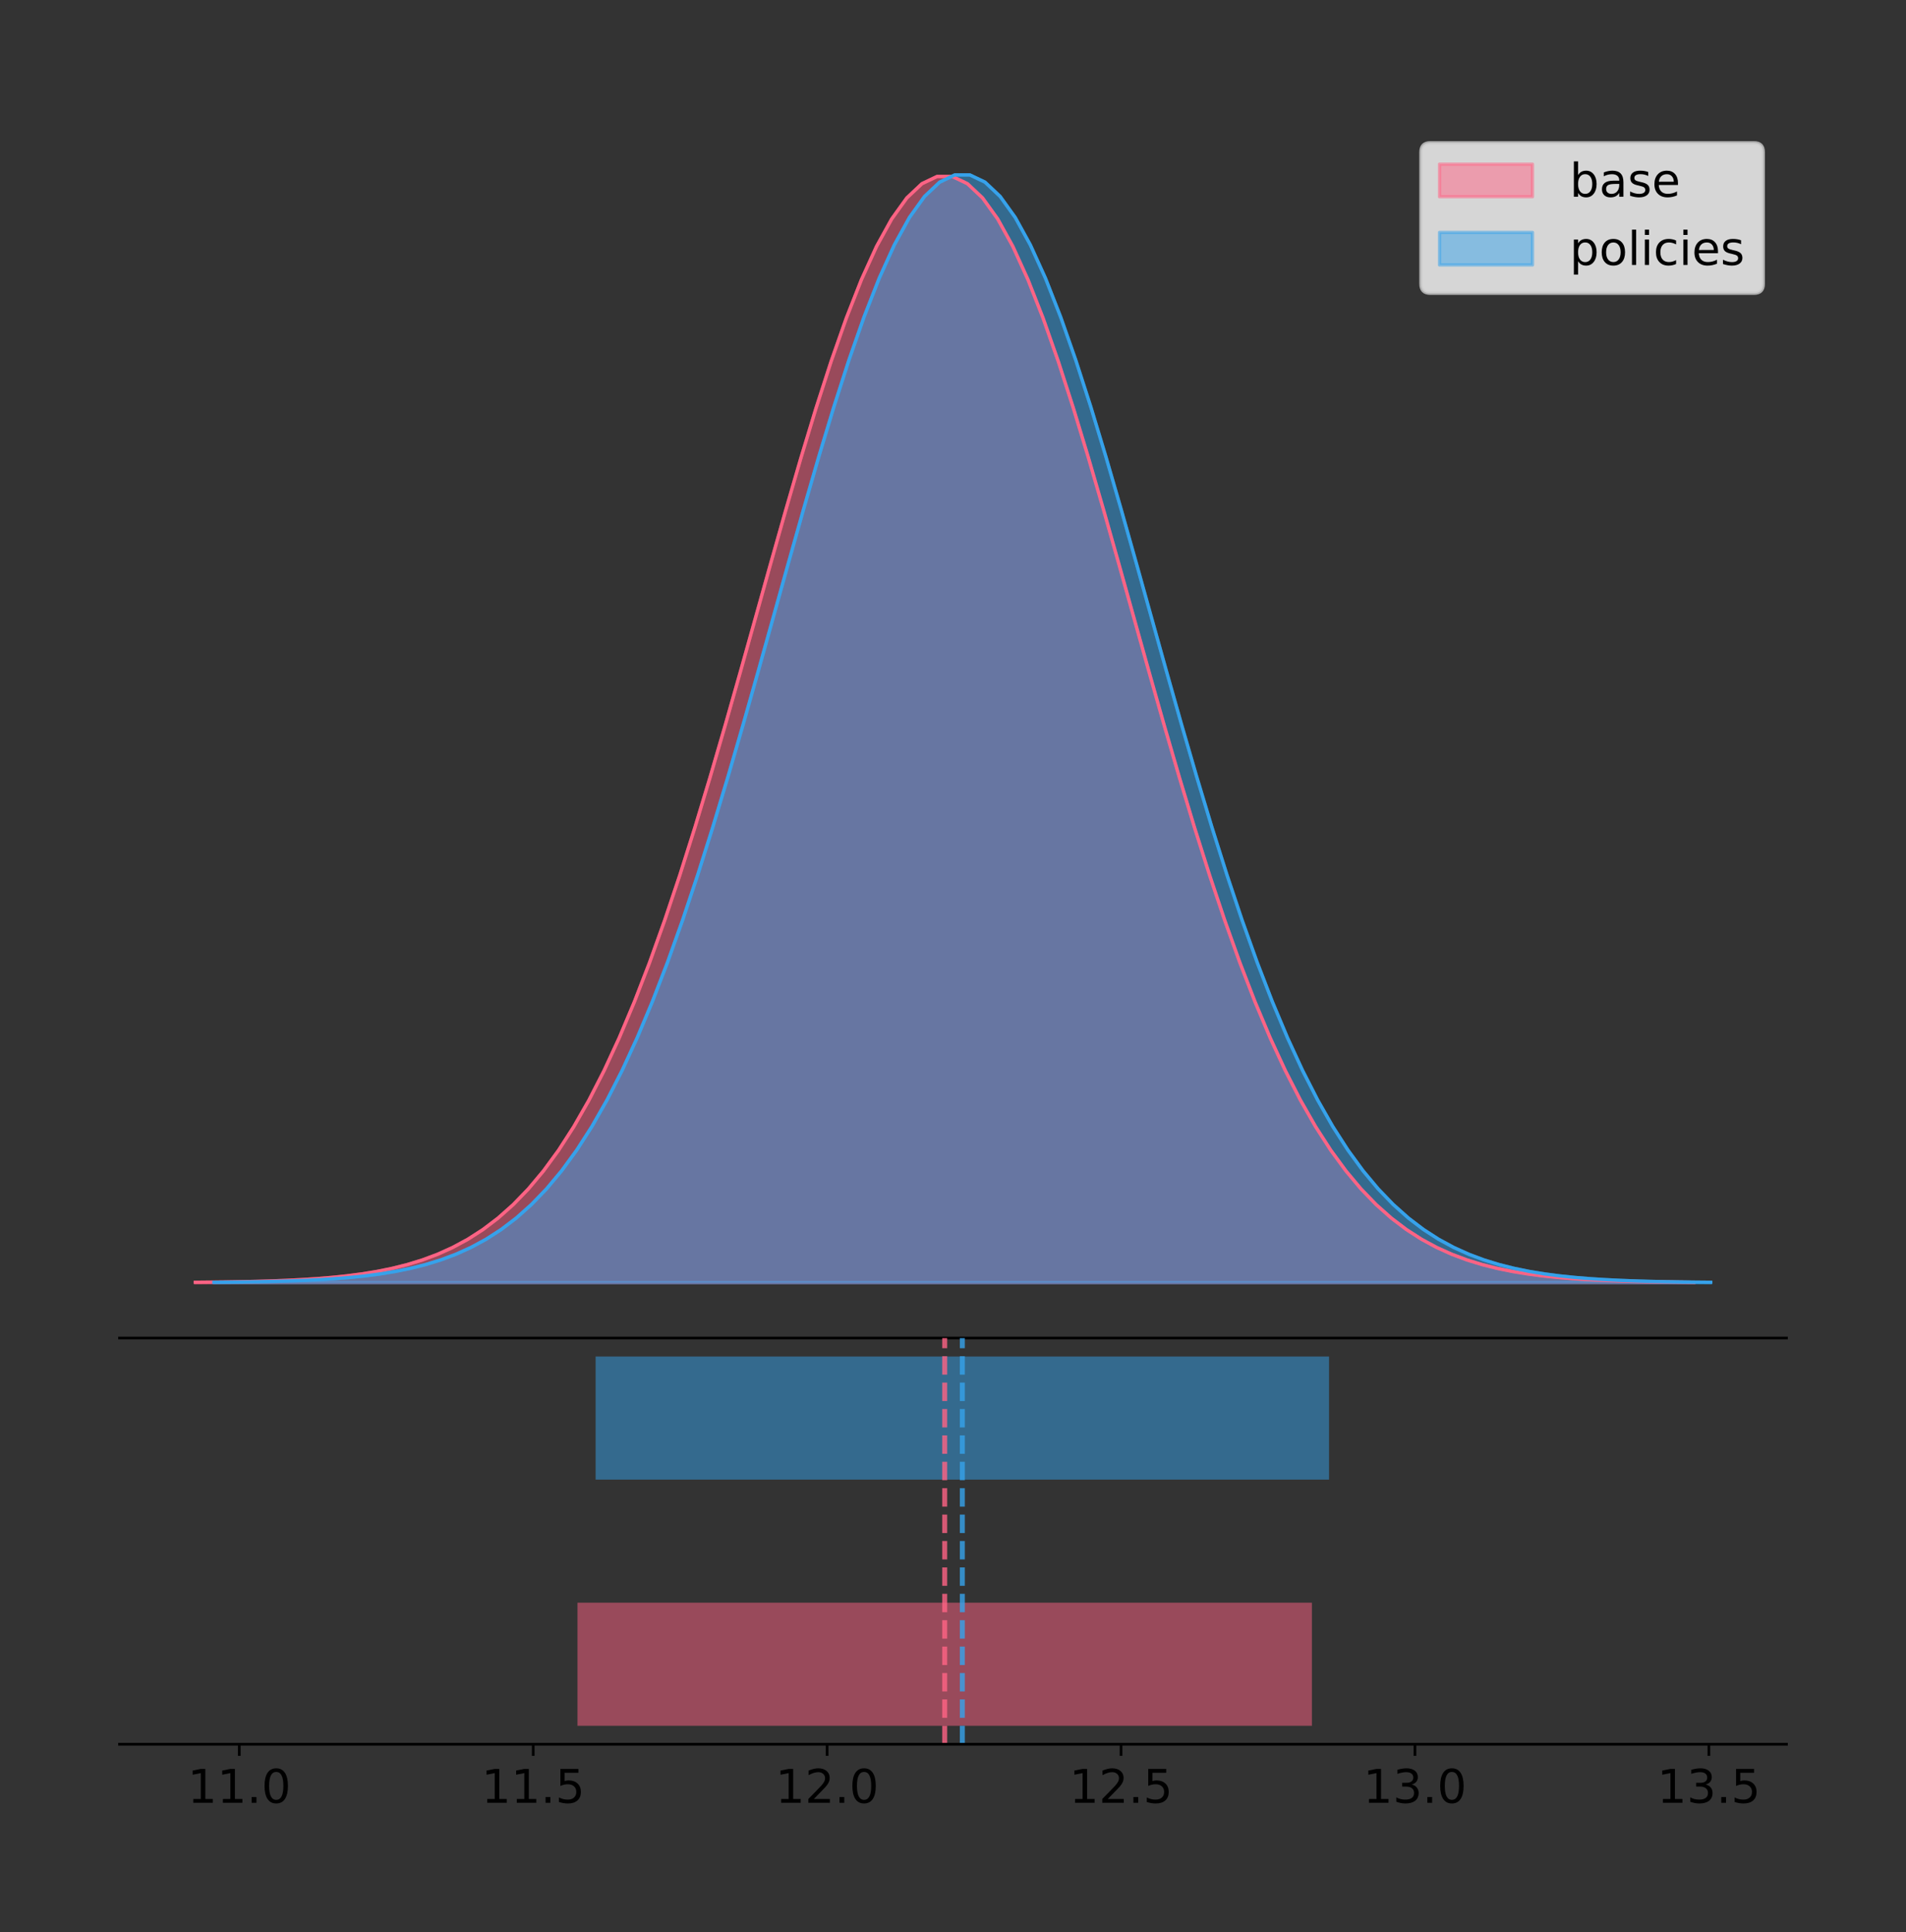 <?xml version="1.0" encoding="utf-8" standalone="no"?>
<!DOCTYPE svg PUBLIC "-//W3C//DTD SVG 1.1//EN"
  "http://www.w3.org/Graphics/SVG/1.1/DTD/svg11.dtd">
<!-- Created with matplotlib (https://matplotlib.org/) -->
<svg height="581.789pt" version="1.1" viewBox="0 0 574.2 581.789" width="574.2pt" xmlns="http://www.w3.org/2000/svg" xmlns:xlink="http://www.w3.org/1999/xlink">
 <rect x="0" y="0" width="574.2" height="581.789" fill="#333333" stroke="none"/>
 <defs>
  <style type="text/css">
*{stroke-linecap:butt;stroke-linejoin:round;}
  </style>
 </defs>
 <g id="figure_1">
  <g id="patch_1">
   <path d="M 0 581.789 
L 574.2 581.789 
L 574.2 0 
L 0 0 
z
" style="fill:none;"/>
  </g>
  <g id="axes_1">
   <g id="patch_2">
    <path d="M 36 402.93 
L 538.2 402.93 
L 538.2 36 
L 36 36 
z
" style="fill:none;"/>
   </g>
   <g id="PolyCollection_1">
    <defs>
     <path d="M 58.827 -195.538 
L 58.827 -195.65 
L 63.388 -195.692 
L 67.949 -195.749 
L 72.51 -195.824 
L 77.071 -195.925 
L 81.632 -196.057 
L 86.193 -196.23 
L 90.754 -196.454 
L 95.315 -196.743 
L 99.877 -197.113 
L 104.438 -197.582 
L 108.999 -198.175 
L 113.56 -198.918 
L 118.121 -199.842 
L 122.682 -200.983 
L 127.243 -202.381 
L 131.804 -204.082 
L 136.365 -206.136 
L 140.926 -208.599 
L 145.487 -211.53 
L 150.048 -214.99 
L 154.609 -219.046 
L 159.17 -223.762 
L 163.731 -229.204 
L 168.292 -235.433 
L 172.853 -242.508 
L 177.414 -250.477 
L 181.975 -259.38 
L 186.536 -269.243 
L 191.097 -280.076 
L 195.658 -291.87 
L 200.219 -304.595 
L 204.78 -318.197 
L 209.341 -332.598 
L 213.902 -347.693 
L 218.463 -363.351 
L 223.024 -379.415 
L 227.585 -395.706 
L 232.146 -412.022 
L 236.707 -428.144 
L 241.268 -443.84 
L 245.829 -458.869 
L 250.39 -472.991 
L 254.951 -485.968 
L 259.512 -497.573 
L 264.073 -507.597 
L 268.635 -515.855 
L 273.196 -522.192 
L 277.757 -526.486 
L 282.318 -528.654 
L 286.879 -528.654 
L 291.44 -526.486 
L 296.001 -522.192 
L 300.562 -515.855 
L 305.123 -507.597 
L 309.684 -497.573 
L 314.245 -485.968 
L 318.806 -472.991 
L 323.367 -458.869 
L 327.928 -443.84 
L 332.489 -428.144 
L 337.05 -412.022 
L 341.611 -395.706 
L 346.172 -379.415 
L 350.733 -363.351 
L 355.294 -347.693 
L 359.855 -332.598 
L 364.416 -318.197 
L 368.977 -304.595 
L 373.538 -291.87 
L 378.099 -280.076 
L 382.66 -269.243 
L 387.221 -259.38 
L 391.782 -250.477 
L 396.343 -242.508 
L 400.904 -235.433 
L 405.465 -229.204 
L 410.026 -223.762 
L 414.587 -219.046 
L 419.148 -214.99 
L 423.709 -211.53 
L 428.27 -208.599 
L 432.831 -206.136 
L 437.392 -204.082 
L 441.954 -202.381 
L 446.515 -200.983 
L 451.076 -199.842 
L 455.637 -198.918 
L 460.198 -198.175 
L 464.759 -197.582 
L 469.32 -197.113 
L 473.881 -196.743 
L 478.442 -196.454 
L 483.003 -196.23 
L 487.564 -196.057 
L 492.125 -195.925 
L 496.686 -195.824 
L 501.247 -195.749 
L 505.808 -195.692 
L 510.369 -195.65 
L 510.369 -195.538 
L 510.369 -195.538 
L 505.808 -195.538 
L 501.247 -195.538 
L 496.686 -195.538 
L 492.125 -195.538 
L 487.564 -195.538 
L 483.003 -195.538 
L 478.442 -195.538 
L 473.881 -195.538 
L 469.32 -195.538 
L 464.759 -195.538 
L 460.198 -195.538 
L 455.637 -195.538 
L 451.076 -195.538 
L 446.515 -195.538 
L 441.954 -195.538 
L 437.392 -195.538 
L 432.831 -195.538 
L 428.27 -195.538 
L 423.709 -195.538 
L 419.148 -195.538 
L 414.587 -195.538 
L 410.026 -195.538 
L 405.465 -195.538 
L 400.904 -195.538 
L 396.343 -195.538 
L 391.782 -195.538 
L 387.221 -195.538 
L 382.66 -195.538 
L 378.099 -195.538 
L 373.538 -195.538 
L 368.977 -195.538 
L 364.416 -195.538 
L 359.855 -195.538 
L 355.294 -195.538 
L 350.733 -195.538 
L 346.172 -195.538 
L 341.611 -195.538 
L 337.05 -195.538 
L 332.489 -195.538 
L 327.928 -195.538 
L 323.367 -195.538 
L 318.806 -195.538 
L 314.245 -195.538 
L 309.684 -195.538 
L 305.123 -195.538 
L 300.562 -195.538 
L 296.001 -195.538 
L 291.44 -195.538 
L 286.879 -195.538 
L 282.318 -195.538 
L 277.757 -195.538 
L 273.196 -195.538 
L 268.635 -195.538 
L 264.073 -195.538 
L 259.512 -195.538 
L 254.951 -195.538 
L 250.39 -195.538 
L 245.829 -195.538 
L 241.268 -195.538 
L 236.707 -195.538 
L 232.146 -195.538 
L 227.585 -195.538 
L 223.024 -195.538 
L 218.463 -195.538 
L 213.902 -195.538 
L 209.341 -195.538 
L 204.78 -195.538 
L 200.219 -195.538 
L 195.658 -195.538 
L 191.097 -195.538 
L 186.536 -195.538 
L 181.975 -195.538 
L 177.414 -195.538 
L 172.853 -195.538 
L 168.292 -195.538 
L 163.731 -195.538 
L 159.17 -195.538 
L 154.609 -195.538 
L 150.048 -195.538 
L 145.487 -195.538 
L 140.926 -195.538 
L 136.365 -195.538 
L 131.804 -195.538 
L 127.243 -195.538 
L 122.682 -195.538 
L 118.121 -195.538 
L 113.56 -195.538 
L 108.999 -195.538 
L 104.438 -195.538 
L 99.877 -195.538 
L 95.315 -195.538 
L 90.754 -195.538 
L 86.193 -195.538 
L 81.632 -195.538 
L 77.071 -195.538 
L 72.51 -195.538 
L 67.949 -195.538 
L 63.388 -195.538 
L 58.827 -195.538 
z
" id="m6b3c0d3511" style="stroke:#ff6384;stroke-opacity:0.5;"/>
    </defs>
    <g clip-path="url(#p19fdadd28e)">
     <use style="fill:#ff6384;fill-opacity:0.5;stroke:#ff6384;stroke-opacity:0.5;" x="0" xlink:href="#m6b3c0d3511" y="581.789"/>
    </g>
   </g>
   <g id="PolyCollection_2">
    <defs>
     <path d="M 64.449 -195.538 
L 64.449 -195.65 
L 69.004 -195.692 
L 73.559 -195.749 
L 78.113 -195.825 
L 82.668 -195.925 
L 87.223 -196.058 
L 91.778 -196.23 
L 96.332 -196.455 
L 100.887 -196.744 
L 105.442 -197.115 
L 109.997 -197.585 
L 114.552 -198.179 
L 119.106 -198.923 
L 123.661 -199.848 
L 128.216 -200.99 
L 132.771 -202.39 
L 137.326 -204.093 
L 141.88 -206.151 
L 146.435 -208.617 
L 150.99 -211.552 
L 155.545 -215.017 
L 160.099 -219.078 
L 164.654 -223.801 
L 169.209 -229.25 
L 173.764 -235.488 
L 178.319 -242.572 
L 182.873 -250.552 
L 187.428 -259.468 
L 191.983 -269.344 
L 196.538 -280.192 
L 201.093 -292.002 
L 205.647 -304.744 
L 210.202 -318.365 
L 214.757 -332.786 
L 219.312 -347.901 
L 223.866 -363.58 
L 228.421 -379.667 
L 232.976 -395.98 
L 237.531 -412.318 
L 242.086 -428.462 
L 246.64 -444.18 
L 251.195 -459.23 
L 255.75 -473.372 
L 260.305 -486.366 
L 264.86 -497.987 
L 269.414 -508.025 
L 273.969 -516.294 
L 278.524 -522.64 
L 283.079 -526.94 
L 287.633 -529.111 
L 292.188 -529.111 
L 296.743 -526.94 
L 301.298 -522.64 
L 305.853 -516.294 
L 310.407 -508.025 
L 314.962 -497.987 
L 319.517 -486.366 
L 324.072 -473.372 
L 328.627 -459.23 
L 333.181 -444.18 
L 337.736 -428.462 
L 342.291 -412.318 
L 346.846 -395.98 
L 351.4 -379.667 
L 355.955 -363.58 
L 360.51 -347.901 
L 365.065 -332.786 
L 369.62 -318.365 
L 374.174 -304.744 
L 378.729 -292.002 
L 383.284 -280.192 
L 387.839 -269.344 
L 392.394 -259.468 
L 396.948 -250.552 
L 401.503 -242.572 
L 406.058 -235.488 
L 410.613 -229.25 
L 415.167 -223.801 
L 419.722 -219.078 
L 424.277 -215.017 
L 428.832 -211.552 
L 433.387 -208.617 
L 437.941 -206.151 
L 442.496 -204.093 
L 447.051 -202.39 
L 451.606 -200.99 
L 456.161 -199.848 
L 460.715 -198.923 
L 465.27 -198.179 
L 469.825 -197.585 
L 474.38 -197.115 
L 478.934 -196.744 
L 483.489 -196.455 
L 488.044 -196.23 
L 492.599 -196.058 
L 497.154 -195.925 
L 501.708 -195.825 
L 506.263 -195.749 
L 510.818 -195.692 
L 515.373 -195.65 
L 515.373 -195.538 
L 515.373 -195.538 
L 510.818 -195.538 
L 506.263 -195.538 
L 501.708 -195.538 
L 497.154 -195.538 
L 492.599 -195.538 
L 488.044 -195.538 
L 483.489 -195.538 
L 478.934 -195.538 
L 474.38 -195.538 
L 469.825 -195.538 
L 465.27 -195.538 
L 460.715 -195.538 
L 456.161 -195.538 
L 451.606 -195.538 
L 447.051 -195.538 
L 442.496 -195.538 
L 437.941 -195.538 
L 433.387 -195.538 
L 428.832 -195.538 
L 424.277 -195.538 
L 419.722 -195.538 
L 415.167 -195.538 
L 410.613 -195.538 
L 406.058 -195.538 
L 401.503 -195.538 
L 396.948 -195.538 
L 392.394 -195.538 
L 387.839 -195.538 
L 383.284 -195.538 
L 378.729 -195.538 
L 374.174 -195.538 
L 369.62 -195.538 
L 365.065 -195.538 
L 360.51 -195.538 
L 355.955 -195.538 
L 351.4 -195.538 
L 346.846 -195.538 
L 342.291 -195.538 
L 337.736 -195.538 
L 333.181 -195.538 
L 328.627 -195.538 
L 324.072 -195.538 
L 319.517 -195.538 
L 314.962 -195.538 
L 310.407 -195.538 
L 305.853 -195.538 
L 301.298 -195.538 
L 296.743 -195.538 
L 292.188 -195.538 
L 287.633 -195.538 
L 283.079 -195.538 
L 278.524 -195.538 
L 273.969 -195.538 
L 269.414 -195.538 
L 264.86 -195.538 
L 260.305 -195.538 
L 255.75 -195.538 
L 251.195 -195.538 
L 246.64 -195.538 
L 242.086 -195.538 
L 237.531 -195.538 
L 232.976 -195.538 
L 228.421 -195.538 
L 223.866 -195.538 
L 219.312 -195.538 
L 214.757 -195.538 
L 210.202 -195.538 
L 205.647 -195.538 
L 201.093 -195.538 
L 196.538 -195.538 
L 191.983 -195.538 
L 187.428 -195.538 
L 182.873 -195.538 
L 178.319 -195.538 
L 173.764 -195.538 
L 169.209 -195.538 
L 164.654 -195.538 
L 160.099 -195.538 
L 155.545 -195.538 
L 150.99 -195.538 
L 146.435 -195.538 
L 141.88 -195.538 
L 137.326 -195.538 
L 132.771 -195.538 
L 128.216 -195.538 
L 123.661 -195.538 
L 119.106 -195.538 
L 114.552 -195.538 
L 109.997 -195.538 
L 105.442 -195.538 
L 100.887 -195.538 
L 96.332 -195.538 
L 91.778 -195.538 
L 87.223 -195.538 
L 82.668 -195.538 
L 78.113 -195.538 
L 73.559 -195.538 
L 69.004 -195.538 
L 64.449 -195.538 
z
" id="m89134d8028" style="stroke:#36a2eb;stroke-opacity:0.5;"/>
    </defs>
    <g clip-path="url(#p19fdadd28e)">
     <use style="fill:#36a2eb;fill-opacity:0.5;stroke:#36a2eb;stroke-opacity:0.5;" x="0" xlink:href="#m89134d8028" y="581.789"/>
    </g>
   </g>
   <g id="line2d_1">
    <path clip-path="url(#p19fdadd28e)" d="M 58.827 386.14 
L 63.388 386.097 
L 67.949 386.041 
L 72.51 385.965 
L 77.071 385.865 
L 81.632 385.733 
L 86.193 385.56 
L 90.754 385.336 
L 95.315 385.047 
L 99.877 384.677 
L 104.438 384.207 
L 108.999 383.614 
L 113.56 382.871 
L 118.121 381.947 
L 122.682 380.807 
L 127.243 379.409 
L 131.804 377.708 
L 136.365 375.653 
L 140.926 373.19 
L 145.487 370.26 
L 150.048 366.799 
L 154.609 362.744 
L 159.17 358.027 
L 163.731 352.586 
L 168.292 346.356 
L 172.853 339.281 
L 177.414 331.312 
L 181.975 322.409 
L 186.536 312.546 
L 191.097 301.713 
L 195.658 289.919 
L 200.219 277.194 
L 204.78 263.592 
L 209.341 249.191 
L 213.902 234.097 
L 218.463 218.439 
L 223.024 202.374 
L 227.585 186.084 
L 232.146 169.768 
L 236.707 153.646 
L 241.268 137.95 
L 245.829 122.92 
L 250.39 108.798 
L 254.951 95.821 
L 259.512 84.216 
L 264.073 74.192 
L 268.635 65.934 
L 273.196 59.597 
L 277.757 55.303 
L 282.318 53.135 
L 286.879 53.135 
L 291.44 55.303 
L 296.001 59.597 
L 300.562 65.934 
L 305.123 74.192 
L 309.684 84.216 
L 314.245 95.821 
L 318.806 108.798 
L 323.367 122.92 
L 327.928 137.95 
L 332.489 153.646 
L 337.05 169.768 
L 341.611 186.084 
L 346.172 202.374 
L 350.733 218.439 
L 355.294 234.097 
L 359.855 249.191 
L 364.416 263.592 
L 368.977 277.194 
L 373.538 289.919 
L 378.099 301.713 
L 382.66 312.546 
L 387.221 322.409 
L 391.782 331.312 
L 396.343 339.281 
L 400.904 346.356 
L 405.465 352.586 
L 410.026 358.027 
L 414.587 362.744 
L 419.148 366.799 
L 423.709 370.26 
L 428.27 373.19 
L 432.831 375.653 
L 437.392 377.708 
L 441.954 379.409 
L 446.515 380.807 
L 451.076 381.947 
L 455.637 382.871 
L 460.198 383.614 
L 464.759 384.207 
L 469.32 384.677 
L 473.881 385.047 
L 478.442 385.336 
L 483.003 385.56 
L 487.564 385.733 
L 492.125 385.865 
L 496.686 385.965 
L 501.247 386.041 
L 505.808 386.097 
L 510.369 386.14 
" style="fill:none;stroke:#ff6384;stroke-linecap:square;"/>
   </g>
   <g id="line2d_2">
    <path clip-path="url(#p19fdadd28e)" d="M 64.449 386.139 
L 69.004 386.097 
L 73.559 386.04 
L 78.113 385.965 
L 82.668 385.864 
L 87.223 385.732 
L 91.778 385.559 
L 96.332 385.334 
L 100.887 385.045 
L 105.442 384.675 
L 109.997 384.204 
L 114.552 383.61 
L 119.106 382.867 
L 123.661 381.941 
L 128.216 380.799 
L 132.771 379.399 
L 137.326 377.696 
L 141.88 375.639 
L 146.435 373.172 
L 150.99 370.238 
L 155.545 366.772 
L 160.099 362.711 
L 164.654 357.989 
L 169.209 352.539 
L 173.764 346.301 
L 178.319 339.217 
L 182.873 331.237 
L 187.428 322.322 
L 191.983 312.445 
L 196.538 301.597 
L 201.093 289.787 
L 205.647 277.045 
L 210.202 263.424 
L 214.757 249.004 
L 219.312 233.888 
L 223.866 218.209 
L 228.421 202.123 
L 232.976 185.809 
L 237.531 169.471 
L 242.086 153.327 
L 246.64 137.61 
L 251.195 122.559 
L 255.75 108.418 
L 260.305 95.423 
L 264.86 83.803 
L 269.414 73.765 
L 273.969 65.495 
L 278.524 59.15 
L 283.079 54.85 
L 287.633 52.679 
L 292.188 52.679 
L 296.743 54.85 
L 301.298 59.15 
L 305.853 65.495 
L 310.407 73.765 
L 314.962 83.803 
L 319.517 95.423 
L 324.072 108.418 
L 328.627 122.559 
L 333.181 137.61 
L 337.736 153.327 
L 342.291 169.471 
L 346.846 185.809 
L 351.4 202.123 
L 355.955 218.209 
L 360.51 233.888 
L 365.065 249.004 
L 369.62 263.424 
L 374.174 277.045 
L 378.729 289.787 
L 383.284 301.597 
L 387.839 312.445 
L 392.394 322.322 
L 396.948 331.237 
L 401.503 339.217 
L 406.058 346.301 
L 410.613 352.539 
L 415.167 357.989 
L 419.722 362.711 
L 424.277 366.772 
L 428.832 370.238 
L 433.387 373.172 
L 437.941 375.639 
L 442.496 377.696 
L 447.051 379.399 
L 451.606 380.799 
L 456.161 381.941 
L 460.715 382.867 
L 465.27 383.61 
L 469.825 384.204 
L 474.38 384.675 
L 478.934 385.045 
L 483.489 385.334 
L 488.044 385.559 
L 492.599 385.732 
L 497.154 385.864 
L 501.708 385.965 
L 506.263 386.04 
L 510.818 386.097 
L 515.373 386.139 
" style="fill:none;stroke:#36a2eb;stroke-linecap:square;"/>
   </g>
   <g id="patch_3">
    <path d="M 36 402.93 
L 538.2 402.93 
" style="fill:none;stroke:#000000;stroke-linecap:square;stroke-linejoin:miter;stroke-width:0.8;"/>
   </g>
   <g id="legend_1">
    <g id="patch_4">
     <path d="M 430.873 88.299 
L 528.4 88.299 
Q 531.2 88.299 531.2 85.499 
L 531.2 45.8 
Q 531.2 43 528.4 43 
L 430.873 43 
Q 428.072 43 428.072 45.8 
L 428.072 85.499 
Q 428.072 88.299 430.873 88.299 
z
" style="fill:#ffffff;opacity:0.8;stroke:#cccccc;stroke-linejoin:miter;"/>
    </g>
    <g id="patch_5">
     <path d="M 433.673 59.238 
L 461.673 59.238 
L 461.673 49.438 
L 433.673 49.438 
z
" style="fill:#ff6384;opacity:0.5;stroke:#ff6384;stroke-linejoin:miter;"/>
    </g>
    <g id="text_1">
     <!-- base -->
     <defs>
      <path d="M 48.688 27.297 
Q 48.688 37.203 44.609 42.844 
Q 40.531 48.484 33.406 48.484 
Q 26.266 48.484 22.188 42.844 
Q 18.109 37.203 18.109 27.297 
Q 18.109 17.391 22.188 11.75 
Q 26.266 6.109 33.406 6.109 
Q 40.531 6.109 44.609 11.75 
Q 48.688 17.391 48.688 27.297 
z
M 18.109 46.391 
Q 20.953 51.266 25.266 53.625 
Q 29.594 56 35.594 56 
Q 45.562 56 51.781 48.094 
Q 58.016 40.188 58.016 27.297 
Q 58.016 14.406 51.781 6.484 
Q 45.562 -1.422 35.594 -1.422 
Q 29.594 -1.422 25.266 0.953 
Q 20.953 3.328 18.109 8.203 
L 18.109 0 
L 9.078 0 
L 9.078 75.984 
L 18.109 75.984 
z
" id="DejaVuSans-98"/>
      <path d="M 34.281 27.484 
Q 23.391 27.484 19.188 25 
Q 14.984 22.516 14.984 16.5 
Q 14.984 11.719 18.141 8.906 
Q 21.297 6.109 26.703 6.109 
Q 34.188 6.109 38.703 11.406 
Q 43.219 16.703 43.219 25.484 
L 43.219 27.484 
z
M 52.203 31.203 
L 52.203 0 
L 43.219 0 
L 43.219 8.297 
Q 40.141 3.328 35.547 0.953 
Q 30.953 -1.422 24.312 -1.422 
Q 15.922 -1.422 10.953 3.297 
Q 6 8.016 6 15.922 
Q 6 25.141 12.172 29.828 
Q 18.359 34.516 30.609 34.516 
L 43.219 34.516 
L 43.219 35.406 
Q 43.219 41.609 39.141 45 
Q 35.062 48.391 27.688 48.391 
Q 23 48.391 18.547 47.266 
Q 14.109 46.141 10.016 43.891 
L 10.016 52.203 
Q 14.938 54.109 19.578 55.047 
Q 24.219 56 28.609 56 
Q 40.484 56 46.344 49.844 
Q 52.203 43.703 52.203 31.203 
z
" id="DejaVuSans-97"/>
      <path d="M 44.281 53.078 
L 44.281 44.578 
Q 40.484 46.531 36.375 47.5 
Q 32.281 48.484 27.875 48.484 
Q 21.188 48.484 17.844 46.438 
Q 14.5 44.391 14.5 40.281 
Q 14.5 37.156 16.891 35.375 
Q 19.281 33.594 26.516 31.984 
L 29.594 31.297 
Q 39.156 29.25 43.188 25.516 
Q 47.219 21.781 47.219 15.094 
Q 47.219 7.469 41.188 3.016 
Q 35.156 -1.422 24.609 -1.422 
Q 20.219 -1.422 15.453 -0.562 
Q 10.688 0.297 5.422 2 
L 5.422 11.281 
Q 10.406 8.688 15.234 7.391 
Q 20.062 6.109 24.812 6.109 
Q 31.156 6.109 34.562 8.281 
Q 37.984 10.453 37.984 14.406 
Q 37.984 18.062 35.516 20.016 
Q 33.062 21.969 24.703 23.781 
L 21.578 24.516 
Q 13.234 26.266 9.516 29.906 
Q 5.812 33.547 5.812 39.891 
Q 5.812 47.609 11.281 51.797 
Q 16.75 56 26.812 56 
Q 31.781 56 36.172 55.266 
Q 40.578 54.547 44.281 53.078 
z
" id="DejaVuSans-115"/>
      <path d="M 56.203 29.594 
L 56.203 25.203 
L 14.891 25.203 
Q 15.484 15.922 20.484 11.062 
Q 25.484 6.203 34.422 6.203 
Q 39.594 6.203 44.453 7.469 
Q 49.312 8.734 54.109 11.281 
L 54.109 2.781 
Q 49.266 0.734 44.188 -0.344 
Q 39.109 -1.422 33.891 -1.422 
Q 20.797 -1.422 13.156 6.188 
Q 5.516 13.812 5.516 26.812 
Q 5.516 40.234 12.766 48.109 
Q 20.016 56 32.328 56 
Q 43.359 56 49.781 48.891 
Q 56.203 41.797 56.203 29.594 
z
M 47.219 32.234 
Q 47.125 39.594 43.094 43.984 
Q 39.062 48.391 32.422 48.391 
Q 24.906 48.391 20.391 44.141 
Q 15.875 39.891 15.188 32.172 
z
" id="DejaVuSans-101"/>
     </defs>
     <g transform="translate(472.873 59.238)scale(0.14 -0.14)">
      <use xlink:href="#DejaVuSans-98"/>
      <use x="63.477" xlink:href="#DejaVuSans-97"/>
      <use x="124.756" xlink:href="#DejaVuSans-115"/>
      <use x="176.855" xlink:href="#DejaVuSans-101"/>
     </g>
    </g>
    <g id="patch_6">
     <path d="M 433.673 79.787 
L 461.673 79.787 
L 461.673 69.987 
L 433.673 69.987 
z
" style="fill:#36a2eb;opacity:0.5;stroke:#36a2eb;stroke-linejoin:miter;"/>
    </g>
    <g id="text_2">
     <!-- policies -->
     <defs>
      <path d="M 18.109 8.203 
L 18.109 -20.797 
L 9.078 -20.797 
L 9.078 54.688 
L 18.109 54.688 
L 18.109 46.391 
Q 20.953 51.266 25.266 53.625 
Q 29.594 56 35.594 56 
Q 45.562 56 51.781 48.094 
Q 58.016 40.188 58.016 27.297 
Q 58.016 14.406 51.781 6.484 
Q 45.562 -1.422 35.594 -1.422 
Q 29.594 -1.422 25.266 0.953 
Q 20.953 3.328 18.109 8.203 
z
M 48.688 27.297 
Q 48.688 37.203 44.609 42.844 
Q 40.531 48.484 33.406 48.484 
Q 26.266 48.484 22.188 42.844 
Q 18.109 37.203 18.109 27.297 
Q 18.109 17.391 22.188 11.75 
Q 26.266 6.109 33.406 6.109 
Q 40.531 6.109 44.609 11.75 
Q 48.688 17.391 48.688 27.297 
z
" id="DejaVuSans-112"/>
      <path d="M 30.609 48.391 
Q 23.391 48.391 19.188 42.75 
Q 14.984 37.109 14.984 27.297 
Q 14.984 17.484 19.156 11.844 
Q 23.344 6.203 30.609 6.203 
Q 37.797 6.203 41.984 11.859 
Q 46.188 17.531 46.188 27.297 
Q 46.188 37.016 41.984 42.703 
Q 37.797 48.391 30.609 48.391 
z
M 30.609 56 
Q 42.328 56 49.016 48.375 
Q 55.719 40.766 55.719 27.297 
Q 55.719 13.875 49.016 6.219 
Q 42.328 -1.422 30.609 -1.422 
Q 18.844 -1.422 12.172 6.219 
Q 5.516 13.875 5.516 27.297 
Q 5.516 40.766 12.172 48.375 
Q 18.844 56 30.609 56 
z
" id="DejaVuSans-111"/>
      <path d="M 9.422 75.984 
L 18.406 75.984 
L 18.406 0 
L 9.422 0 
z
" id="DejaVuSans-108"/>
      <path d="M 9.422 54.688 
L 18.406 54.688 
L 18.406 0 
L 9.422 0 
z
M 9.422 75.984 
L 18.406 75.984 
L 18.406 64.594 
L 9.422 64.594 
z
" id="DejaVuSans-105"/>
      <path d="M 48.781 52.594 
L 48.781 44.188 
Q 44.969 46.297 41.141 47.344 
Q 37.312 48.391 33.406 48.391 
Q 24.656 48.391 19.812 42.844 
Q 14.984 37.312 14.984 27.297 
Q 14.984 17.281 19.812 11.734 
Q 24.656 6.203 33.406 6.203 
Q 37.312 6.203 41.141 7.25 
Q 44.969 8.297 48.781 10.406 
L 48.781 2.094 
Q 45.016 0.344 40.984 -0.531 
Q 36.969 -1.422 32.422 -1.422 
Q 20.062 -1.422 12.781 6.344 
Q 5.516 14.109 5.516 27.297 
Q 5.516 40.672 12.859 48.328 
Q 20.219 56 33.016 56 
Q 37.156 56 41.109 55.141 
Q 45.062 54.297 48.781 52.594 
z
" id="DejaVuSans-99"/>
     </defs>
     <g transform="translate(472.873 79.787)scale(0.14 -0.14)">
      <use xlink:href="#DejaVuSans-112"/>
      <use x="63.477" xlink:href="#DejaVuSans-111"/>
      <use x="124.658" xlink:href="#DejaVuSans-108"/>
      <use x="152.441" xlink:href="#DejaVuSans-105"/>
      <use x="180.225" xlink:href="#DejaVuSans-99"/>
      <use x="235.205" xlink:href="#DejaVuSans-105"/>
      <use x="262.988" xlink:href="#DejaVuSans-101"/>
      <use x="324.512" xlink:href="#DejaVuSans-115"/>
     </g>
    </g>
   </g>
  </g>
  <g id="axes_2">
   <g id="patch_7">
    <path d="M 36 525.24 
L 538.2 525.24 
L 538.2 402.93 
L 36 402.93 
z
" style="fill:none;"/>
   </g>
   <g id="patch_8">
    <path clip-path="url(#pd00b6e3402)" d="M 173.97 519.68 
L 395.226 519.68 
L 395.226 482.617 
L 173.97 482.617 
z
" style="fill:#ff6384;opacity:0.5;"/>
   </g>
   <g id="patch_9">
    <path clip-path="url(#pd00b6e3402)" d="M 179.435 445.553 
L 400.387 445.553 
L 400.387 408.49 
L 179.435 408.49 
z
" style="fill:#36a2eb;opacity:0.5;"/>
   </g>
   <g id="matplotlib.axis_1">
    <g id="xtick_1">
     <g id="line2d_3">
      <defs>
       <path d="M 0 0 
L 0 3.5 
" id="m64eeb4d3d7" style="stroke:#000000;stroke-width:0.8;"/>
      </defs>
      <g>
       <use style="stroke:#000000;stroke-width:0.8;" x="72.089" xlink:href="#m64eeb4d3d7" y="525.24"/>
      </g>
     </g>
     <g id="text_3">
      <!-- 11.0 -->
      <defs>
       <path d="M 12.406 8.297 
L 28.516 8.297 
L 28.516 63.922 
L 10.984 60.406 
L 10.984 69.391 
L 28.422 72.906 
L 38.281 72.906 
L 38.281 8.297 
L 54.391 8.297 
L 54.391 0 
L 12.406 0 
z
" id="DejaVuSans-49"/>
       <path d="M 10.688 12.406 
L 21 12.406 
L 21 0 
L 10.688 0 
z
" id="DejaVuSans-46"/>
       <path d="M 31.781 66.406 
Q 24.172 66.406 20.328 58.906 
Q 16.5 51.422 16.5 36.375 
Q 16.5 21.391 20.328 13.891 
Q 24.172 6.391 31.781 6.391 
Q 39.453 6.391 43.281 13.891 
Q 47.125 21.391 47.125 36.375 
Q 47.125 51.422 43.281 58.906 
Q 39.453 66.406 31.781 66.406 
z
M 31.781 74.219 
Q 44.047 74.219 50.516 64.516 
Q 56.984 54.828 56.984 36.375 
Q 56.984 17.969 50.516 8.266 
Q 44.047 -1.422 31.781 -1.422 
Q 19.531 -1.422 13.062 8.266 
Q 6.594 17.969 6.594 36.375 
Q 6.594 54.828 13.062 64.516 
Q 19.531 74.219 31.781 74.219 
z
" id="DejaVuSans-48"/>
      </defs>
      <g transform="translate(56.503 542.878)scale(0.14 -0.14)">
       <use xlink:href="#DejaVuSans-49"/>
       <use x="63.623" xlink:href="#DejaVuSans-49"/>
       <use x="127.246" xlink:href="#DejaVuSans-46"/>
       <use x="159.033" xlink:href="#DejaVuSans-48"/>
      </g>
     </g>
    </g>
    <g id="xtick_2">
     <g id="line2d_4">
      <g>
       <use style="stroke:#000000;stroke-width:0.8;" x="160.634" xlink:href="#m64eeb4d3d7" y="525.24"/>
      </g>
     </g>
     <g id="text_4">
      <!-- 11.5 -->
      <defs>
       <path d="M 10.797 72.906 
L 49.516 72.906 
L 49.516 64.594 
L 19.828 64.594 
L 19.828 46.734 
Q 21.969 47.469 24.109 47.828 
Q 26.266 48.188 28.422 48.188 
Q 40.625 48.188 47.75 41.5 
Q 54.891 34.812 54.891 23.391 
Q 54.891 11.625 47.562 5.094 
Q 40.234 -1.422 26.906 -1.422 
Q 22.312 -1.422 17.547 -0.641 
Q 12.797 0.141 7.719 1.703 
L 7.719 11.625 
Q 12.109 9.234 16.797 8.062 
Q 21.484 6.891 26.703 6.891 
Q 35.156 6.891 40.078 11.328 
Q 45.016 15.766 45.016 23.391 
Q 45.016 31 40.078 35.438 
Q 35.156 39.891 26.703 39.891 
Q 22.75 39.891 18.812 39.016 
Q 14.891 38.141 10.797 36.281 
z
" id="DejaVuSans-53"/>
      </defs>
      <g transform="translate(145.048 542.878)scale(0.14 -0.14)">
       <use xlink:href="#DejaVuSans-49"/>
       <use x="63.623" xlink:href="#DejaVuSans-49"/>
       <use x="127.246" xlink:href="#DejaVuSans-46"/>
       <use x="159.033" xlink:href="#DejaVuSans-53"/>
      </g>
     </g>
    </g>
    <g id="xtick_3">
     <g id="line2d_5">
      <g>
       <use style="stroke:#000000;stroke-width:0.8;" x="249.18" xlink:href="#m64eeb4d3d7" y="525.24"/>
      </g>
     </g>
     <g id="text_5">
      <!-- 12.0 -->
      <defs>
       <path d="M 19.188 8.297 
L 53.609 8.297 
L 53.609 0 
L 7.328 0 
L 7.328 8.297 
Q 12.938 14.109 22.625 23.891 
Q 32.328 33.688 34.812 36.531 
Q 39.547 41.844 41.422 45.531 
Q 43.312 49.219 43.312 52.781 
Q 43.312 58.594 39.234 62.25 
Q 35.156 65.922 28.609 65.922 
Q 23.969 65.922 18.812 64.312 
Q 13.672 62.703 7.812 59.422 
L 7.812 69.391 
Q 13.766 71.781 18.938 73 
Q 24.125 74.219 28.422 74.219 
Q 39.75 74.219 46.484 68.547 
Q 53.219 62.891 53.219 53.422 
Q 53.219 48.922 51.531 44.891 
Q 49.859 40.875 45.406 35.406 
Q 44.188 33.984 37.641 27.219 
Q 31.109 20.453 19.188 8.297 
z
" id="DejaVuSans-50"/>
      </defs>
      <g transform="translate(233.594 542.878)scale(0.14 -0.14)">
       <use xlink:href="#DejaVuSans-49"/>
       <use x="63.623" xlink:href="#DejaVuSans-50"/>
       <use x="127.246" xlink:href="#DejaVuSans-46"/>
       <use x="159.033" xlink:href="#DejaVuSans-48"/>
      </g>
     </g>
    </g>
    <g id="xtick_4">
     <g id="line2d_6">
      <g>
       <use style="stroke:#000000;stroke-width:0.8;" x="337.725" xlink:href="#m64eeb4d3d7" y="525.24"/>
      </g>
     </g>
     <g id="text_6">
      <!-- 12.5 -->
      <g transform="translate(322.139 542.878)scale(0.14 -0.14)">
       <use xlink:href="#DejaVuSans-49"/>
       <use x="63.623" xlink:href="#DejaVuSans-50"/>
       <use x="127.246" xlink:href="#DejaVuSans-46"/>
       <use x="159.033" xlink:href="#DejaVuSans-53"/>
      </g>
     </g>
    </g>
    <g id="xtick_5">
     <g id="line2d_7">
      <g>
       <use style="stroke:#000000;stroke-width:0.8;" x="426.271" xlink:href="#m64eeb4d3d7" y="525.24"/>
      </g>
     </g>
     <g id="text_7">
      <!-- 13.0 -->
      <defs>
       <path d="M 40.578 39.312 
Q 47.656 37.797 51.625 33 
Q 55.609 28.219 55.609 21.188 
Q 55.609 10.406 48.188 4.484 
Q 40.766 -1.422 27.094 -1.422 
Q 22.516 -1.422 17.656 -0.516 
Q 12.797 0.391 7.625 2.203 
L 7.625 11.719 
Q 11.719 9.328 16.594 8.109 
Q 21.484 6.891 26.812 6.891 
Q 36.078 6.891 40.938 10.547 
Q 45.797 14.203 45.797 21.188 
Q 45.797 27.641 41.281 31.266 
Q 36.766 34.906 28.719 34.906 
L 20.219 34.906 
L 20.219 43.016 
L 29.109 43.016 
Q 36.375 43.016 40.234 45.922 
Q 44.094 48.828 44.094 54.297 
Q 44.094 59.906 40.109 62.906 
Q 36.141 65.922 28.719 65.922 
Q 24.656 65.922 20.016 65.031 
Q 15.375 64.156 9.812 62.312 
L 9.812 71.094 
Q 15.438 72.656 20.344 73.438 
Q 25.25 74.219 29.594 74.219 
Q 40.828 74.219 47.359 69.109 
Q 53.906 64.016 53.906 55.328 
Q 53.906 49.266 50.438 45.094 
Q 46.969 40.922 40.578 39.312 
z
" id="DejaVuSans-51"/>
      </defs>
      <g transform="translate(410.685 542.878)scale(0.14 -0.14)">
       <use xlink:href="#DejaVuSans-49"/>
       <use x="63.623" xlink:href="#DejaVuSans-51"/>
       <use x="127.246" xlink:href="#DejaVuSans-46"/>
       <use x="159.033" xlink:href="#DejaVuSans-48"/>
      </g>
     </g>
    </g>
    <g id="xtick_6">
     <g id="line2d_8">
      <g>
       <use style="stroke:#000000;stroke-width:0.8;" x="514.817" xlink:href="#m64eeb4d3d7" y="525.24"/>
      </g>
     </g>
     <g id="text_8">
      <!-- 13.5 -->
      <g transform="translate(499.231 542.878)scale(0.14 -0.14)">
       <use xlink:href="#DejaVuSans-49"/>
       <use x="63.623" xlink:href="#DejaVuSans-51"/>
       <use x="127.246" xlink:href="#DejaVuSans-46"/>
       <use x="159.033" xlink:href="#DejaVuSans-53"/>
      </g>
     </g>
    </g>
   </g>
   <g id="line2d_9">
    <path clip-path="url(#pd00b6e3402)" d="M 284.598 525.24 
L 284.598 402.93 
" style="fill:none;stroke:#ff6384;stroke-dasharray:5.55,2.4;stroke-dashoffset:0;stroke-opacity:0.8;stroke-width:1.5;"/>
   </g>
   <g id="line2d_10">
    <path clip-path="url(#pd00b6e3402)" d="M 289.911 525.24 
L 289.911 402.93 
" style="fill:none;stroke:#36a2eb;stroke-dasharray:5.55,2.4;stroke-dashoffset:0;stroke-opacity:0.8;stroke-width:1.5;"/>
   </g>
   <g id="patch_10">
    <path d="M 36 525.24 
L 538.2 525.24 
" style="fill:none;stroke:#000000;stroke-linecap:square;stroke-linejoin:miter;stroke-width:0.8;"/>
   </g>
  </g>
 </g>
 <defs>
  <clipPath id="p19fdadd28e">
   <rect height="366.93" width="502.2" x="36" y="36"/>
  </clipPath>
  <clipPath id="pd00b6e3402">
   <rect height="122.31" width="502.2" x="36" y="402.93"/>
  </clipPath>
 </defs>
</svg>
